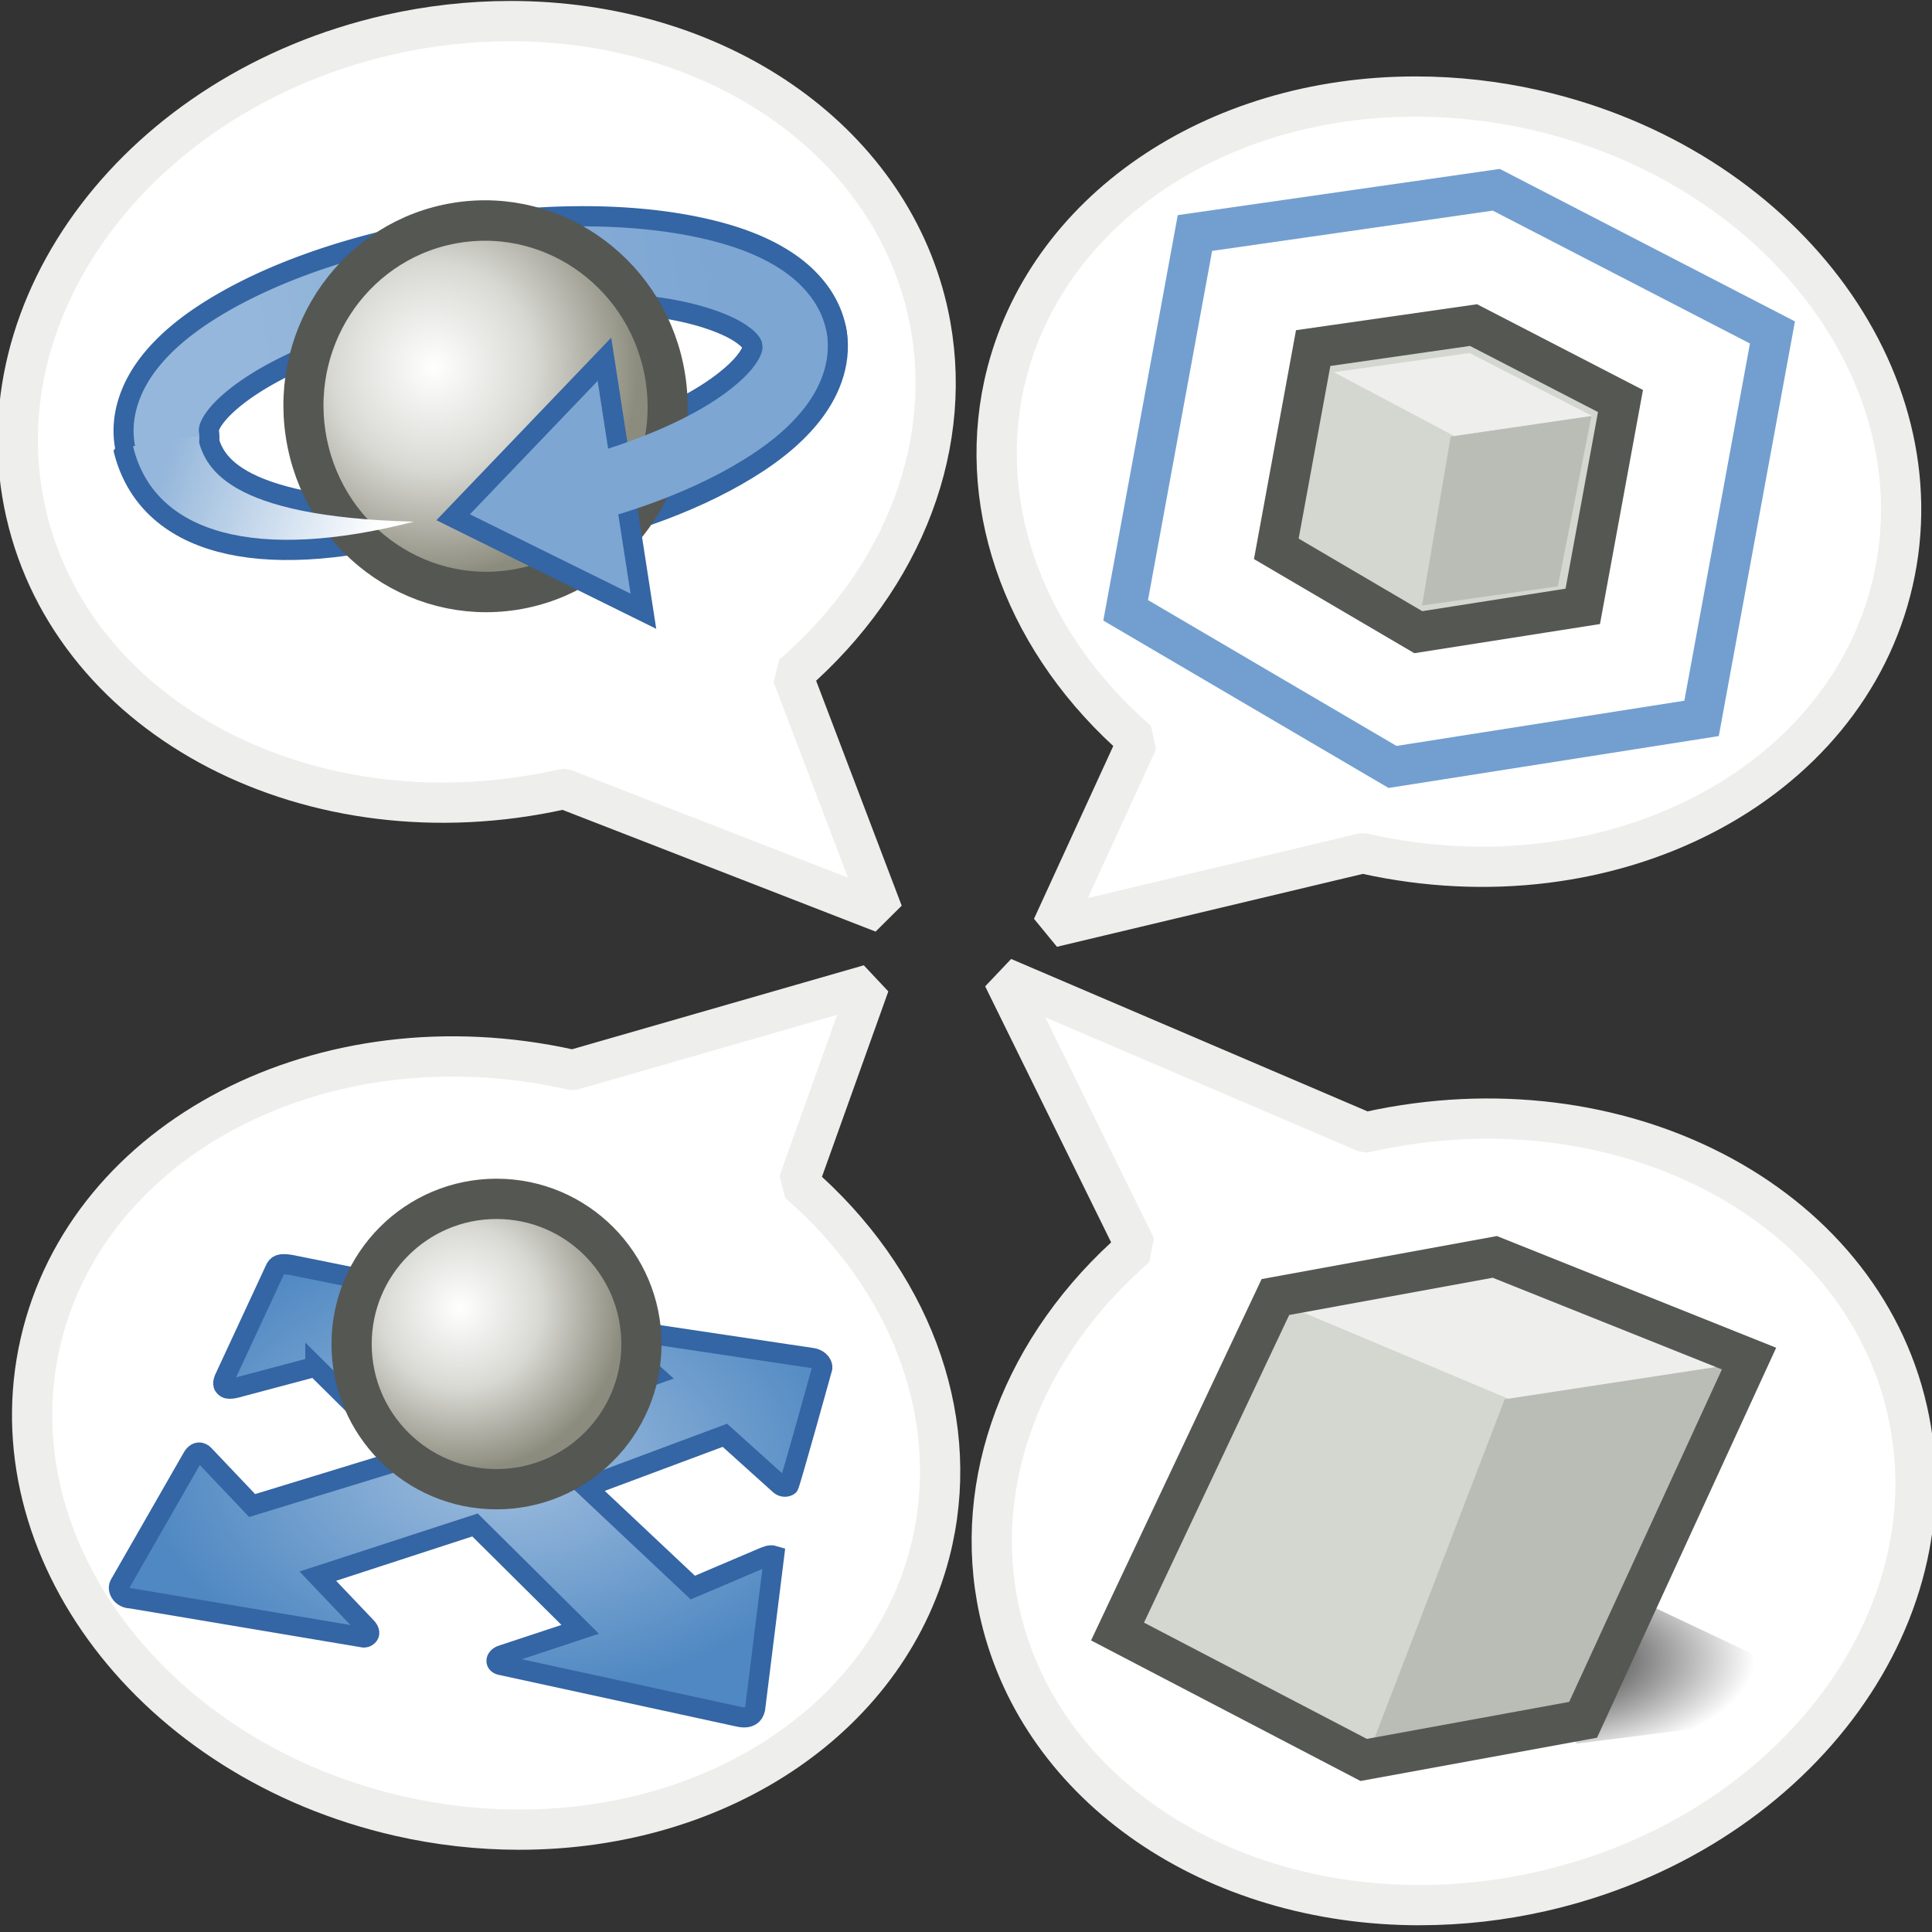 <?xml version="1.0" encoding="UTF-8" standalone="no"?>
<svg
   xmlns:i="http://ns.adobe.com/AdobeIllustrator/10.0/"
   xmlns:dc="http://purl.org/dc/elements/1.1/"
   xmlns:cc="http://creativecommons.org/ns#"
   xmlns:rdf="http://www.w3.org/1999/02/22-rdf-syntax-ns#"
   xmlns:svg="http://www.w3.org/2000/svg"
   xmlns="http://www.w3.org/2000/svg"
   xmlns:xlink="http://www.w3.org/1999/xlink"
   xmlns:sodipodi="http://sodipodi.sourceforge.net/DTD/sodipodi-0.dtd"
   xmlns:inkscape="http://www.inkscape.org/namespaces/inkscape"
   width="48.0px"
   height="48.0px"
   viewBox="0 0 48.0 48.0"
   version="1.1"
   id="SVGRoot"
   sodipodi:docname="kinefx-attribtransformextract.svg"
   inkscape:version="1.0.1 (3bc2e813f5, 2020-09-07)">
  <rect x="0" y="0" width="48.0" height="48.0" fill="#333333" stroke="none"/>
  <defs
     id="defs37239">
    <linearGradient
       inkscape:collect="always"
       id="linearGradient39847">
      <stop
         style="stop-color:#000000;stop-opacity:1;"
         offset="0"
         id="stop39843" />
      <stop
         style="stop-color:#000000;stop-opacity:0;"
         offset="1"
         id="stop39845" />
    </linearGradient>
    <linearGradient
       gradientUnits="userSpaceOnUse"
       y2="6.898"
       x2="13.436"
       y1="6.921"
       x1="3.257"
       id="linearGradient12609"
       xlink:href="#linearGradient12607"
       inkscape:collect="always"
       gradientTransform="translate(25,11)" />
    <linearGradient
       id="linearGradient12607"
       inkscape:collect="always">
      <stop
         id="stop12603"
         offset="0"
         style="stop-color:#95b7db;stop-opacity:1;" />
      <stop
         id="stop12605"
         offset="1"
         style="stop-color:#7da6d3;stop-opacity:1" />
    </linearGradient>
    <radialGradient
       gradientTransform="matrix(0.984,0,0,0.996,26.131,13.52)"
       gradientUnits="userSpaceOnUse"
       r="4.5"
       fy="5"
       fx="6"
       cy="5"
       cx="6"
       id="radialGradient67495"
       xlink:href="#linearGradient67489"
       inkscape:collect="always" />
    <linearGradient
       id="linearGradient67489">
      <stop
         id="stop67491"
         offset="0"
         style="stop-color:#ffffff;stop-opacity:1;" />
      <stop
         style="stop-color:#d8d8d3;stop-opacity:1;"
         offset="0.5"
         id="stop67497" />
      <stop
         id="stop67493"
         offset="1"
         style="stop-color:#8c8c7e;stop-opacity:1;" />
    </linearGradient>
    <linearGradient
       gradientUnits="userSpaceOnUse"
       y2="10.775"
       x2="5.365"
       y1="8.522"
       x1="1.074"
       id="linearGradient12601"
       xlink:href="#linearGradient12599"
       inkscape:collect="always"
       gradientTransform="translate(25,11)" />
    <linearGradient
       id="linearGradient12599"
       inkscape:collect="always">
      <stop
         id="stop12595"
         offset="0"
         style="stop-color:#95b7db;stop-opacity:1;" />
      <stop
         id="stop12597"
         offset="1"
         style="stop-color:#ffffff;stop-opacity:1" />
    </linearGradient>
    <radialGradient
       gradientTransform="matrix(0.791,0,0,0.791,37.586,5.333)"
       gradientUnits="userSpaceOnUse"
       r="4.5"
       fy="5"
       fx="6"
       cy="5"
       cx="6"
       id="radialGradient67495-1"
       xlink:href="#linearGradient67489"
       inkscape:collect="always" />
    <radialGradient
       gradientUnits="userSpaceOnUse"
       gradientTransform="matrix(1,0,0,0.654,34.556,7.502)"
       r="7.933"
       fy="7.824"
       fx="8.683"
       cy="7.824"
       cx="8.683"
       id="radialGradient12593"
       xlink:href="#linearGradient12591"
       inkscape:collect="always" />
    <linearGradient
       id="linearGradient12591"
       inkscape:collect="always">
      <stop
         id="stop12587"
         offset="0"
         style="stop-color:#a1bfdf;stop-opacity:1" />
      <stop
         id="stop12589"
         offset="1"
         style="stop-color:#4f88c2;stop-opacity:1" />
    </linearGradient>
    <radialGradient
       inkscape:collect="always"
       xlink:href="#linearGradient39847"
       id="radialGradient39849"
       cx="38.128"
       cy="33.638"
       fx="38.128"
       fy="33.638"
       r="2.924"
       gradientTransform="matrix(1.892,-0.015,0.007,0.847,-34.452,5.318)"
       gradientUnits="userSpaceOnUse" />
  </defs>
  <sodipodi:namedview
     id="base"
     pagecolor="#ffffff"
     bordercolor="#666666"
     borderopacity="1.0"
     inkscape:pageopacity="0.0"
     inkscape:pageshadow="2"
     inkscape:zoom="11.2"
     inkscape:cx="22.790438"
     inkscape:cy="26.659501"
     inkscape:document-units="px"
     inkscape:current-layer="layer1"
     inkscape:document-rotation="0"
     showgrid="true"
     inkscape:window-width="2560"
     inkscape:window-height="1377"
     inkscape:window-x="-8"
     inkscape:window-y="-8"
     inkscape:window-maximized="1"
     inkscape:snap-global="false">
    <inkscape:grid
       type="xygrid"
       id="grid37809" />
  </sodipodi:namedview>
  <g
     inkscape:label="Layer 1"
     inkscape:groupmode="layer"
     id="layer1">
    <path
       id="path39872"
       style="color:#000000;overflow:visible;fill:#ffffff;fill-opacity:1;stroke:#eeeeec;stroke-width:1;stroke-linecap:round;stroke-linejoin:bevel;stroke-miterlimit:4;stroke-dasharray:none;stroke-opacity:1;stop-color:#000000"
       d="m 35.284,47.332 c 1.01,-6.81e-4 2.025,-0.115 3.019,-0.341 6.204,-1.411 10.265,-6.756 9.083,-11.954 -1.182,-5.198 -7.162,-8.292 -13.375,-6.921 -0.027,0.006 -0.055,0.012 -0.082,0.019 h -0.002 l -9.002,-3.85 3.297,6.701 c -2.814,2.44 -4.091,5.837 -3.396,9.031 l 0.033,0.144 c 1.005,4.241 5.273,7.176 10.426,7.172 z"
       sodipodi:nodetypes="scccccccccss" />
    <path
       id="path39874"
       style="color:#000000;overflow:visible;fill:#ffffff;fill-opacity:1;stroke:#eeeeec;stroke-width:1;stroke-linecap:round;stroke-linejoin:bevel;stroke-miterlimit:4;stroke-dasharray:none;stroke-opacity:1;stop-color:#000000"
       d="M 12.895,45.457 C 11.902,45.457 10.904,45.344 9.927,45.122 3.828,43.734 -0.163,38.48 0.999,33.37 2.161,28.26 8.039,25.218 14.146,26.566 c 0.027,0.006 0.054,0.012 0.081,0.018 h 0.002 l 7.37,-2.121 -1.762,4.923 c 2.766,2.398 4.021,5.738 3.338,8.878 l -0.032,0.142 c -0.988,4.169 -5.183,7.055 -10.248,7.051 z"
       sodipodi:nodetypes="ccccccccccc" />
    <path
       id="path39858"
       style="color:#000000;overflow:visible;fill:#ffffff;fill-opacity:1;stroke:#eeeeec;stroke-width:1;stroke-linecap:round;stroke-linejoin:bevel;stroke-miterlimit:4;stroke-dasharray:none;stroke-opacity:1;stop-color:#000000"
       d="M 12.669,0.524 C 11.666,0.525 10.657,0.639 9.669,0.863 3.504,2.266 -0.531,7.576 0.644,12.742 1.819,17.907 7.761,20.982 13.934,19.619 c 0.027,-0.006 0.055,-0.012 0.082,-0.018 h 0.002 l 7.917,3.078 -2.248,-5.911 c 2.796,-2.424 4.065,-5.8 3.374,-8.974 L 23.029,7.651 C 22.03,3.437 17.789,0.519 12.669,0.524 Z"
       sodipodi:nodetypes="ccccccccccc" />
    <path
       id="path39870"
       style="color:#000000;overflow:visible;fill:#ffffff;fill-opacity:1;stroke:#eeeeec;stroke-width:1;stroke-linecap:round;stroke-linejoin:bevel;stroke-miterlimit:4;stroke-dasharray:none;stroke-opacity:1;stop-color:#000000"
       d="m 35.184,2.399 c 0.989,6.674e-4 1.983,0.113 2.956,0.334 6.075,1.382 10.051,6.616 8.893,11.706 -1.157,5.09 -7.013,8.12 -13.096,6.778 -0.027,-0.006 -0.054,-0.012 -0.081,-0.018 h -0.002 l -7.71,1.837 2.123,-4.628 C 25.513,16.018 24.263,12.691 24.943,9.563 l 0.032,-0.141 C 25.959,5.269 30.138,2.394 35.184,2.399 Z"
       sodipodi:nodetypes="ccccccccccc" />
    <g
       id="g37870"
       transform="matrix(1.135,-0.178,0.177,1.145,-28.865,-6.351)"
       style="stroke-width:0.867">
      <path
         sodipodi:nodetypes="cccc"
         id="path9728"
         d="m 31.109,21.702 c -3.482,0.332 -5.597,-0.589 -5.755,-2.534 h 1.412 c 0.037,0.665 0.314,1.805 4.343,2.534 z"
         style="color:#000000;font-style:normal;font-variant:normal;font-weight:normal;font-stretch:normal;font-size:medium;line-height:normal;font-family:sans-serif;font-variant-ligatures:normal;font-variant-position:normal;font-variant-caps:normal;font-variant-numeric:normal;font-variant-alternates:normal;font-variant-east-asian:normal;font-feature-settings:normal;font-variation-settings:normal;text-indent:0;text-align:start;text-decoration:none;text-decoration-line:none;text-decoration-style:solid;text-decoration-color:#000000;letter-spacing:normal;word-spacing:normal;text-transform:none;writing-mode:lr-tb;direction:ltr;text-orientation:mixed;dominant-baseline:auto;baseline-shift:baseline;text-anchor:start;white-space:normal;shape-padding:0;shape-margin:0;inline-size:0;clip-rule:nonzero;display:inline;overflow:visible;visibility:visible;opacity:1;isolation:auto;mix-blend-mode:normal;color-interpolation:sRGB;color-interpolation-filters:linearRGB;solid-color:#000000;solid-opacity:1;vector-effect:none;fill:#729fcf;fill-opacity:1;fill-rule:nonzero;stroke:#3465a4;stroke-width:0.867;stroke-linecap:round;stroke-linejoin:bevel;stroke-miterlimit:4;stroke-dasharray:none;stroke-dashoffset:0;stroke-opacity:1;marker:none;color-rendering:auto;image-rendering:auto;shape-rendering:auto;text-rendering:auto;enable-background:accumulate;stop-color:#000000;stop-opacity:1" />
      <path
         id="path9724"
         d="m 32.975,22.4 c 1.97,0 3.753,-0.294 5.108,-0.805 0.677,-0.255 1.252,-0.562 1.695,-0.957 0.443,-0.395 0.776,-0.924 0.776,-1.533 0,-0.389 -0.316,-0.704 -0.706,-0.704 -0.39,0 -0.706,0.315 -0.706,0.704 0,0.106 -0.053,0.259 -0.305,0.484 -0.252,0.225 -0.686,0.476 -1.252,0.689 -1.133,0.427 -2.784,0.713 -4.609,0.713"
         style="color:#000000;font-style:normal;font-variant:normal;font-weight:normal;font-stretch:normal;font-size:medium;line-height:normal;font-family:sans-serif;font-variant-ligatures:normal;font-variant-position:normal;font-variant-caps:normal;font-variant-numeric:normal;font-variant-alternates:normal;font-variant-east-asian:normal;font-feature-settings:normal;font-variation-settings:normal;text-indent:0;text-align:start;text-decoration:none;text-decoration-line:none;text-decoration-style:solid;text-decoration-color:#000000;letter-spacing:normal;word-spacing:normal;text-transform:none;writing-mode:lr-tb;direction:ltr;text-orientation:mixed;dominant-baseline:auto;baseline-shift:baseline;text-anchor:start;white-space:normal;shape-padding:0;shape-margin:0;inline-size:0;clip-rule:nonzero;display:inline;overflow:visible;visibility:visible;opacity:1;isolation:auto;mix-blend-mode:normal;color-interpolation:sRGB;color-interpolation-filters:linearRGB;solid-color:#000000;solid-opacity:1;vector-effect:none;fill:#729fcf;fill-opacity:1;fill-rule:nonzero;stroke:#3465a4;stroke-width:0.867;stroke-linecap:round;stroke-linejoin:bevel;stroke-miterlimit:4;stroke-dasharray:none;stroke-dashoffset:0;stroke-opacity:1;marker:none;color-rendering:auto;image-rendering:auto;shape-rendering:auto;text-rendering:auto;enable-background:accumulate;stop-color:#000000;stop-opacity:1" />
      <path
         id="path9720"
         d="m 32.975,15.807 c -1.97,0 -3.755,0.294 -5.109,0.805 -0.677,0.255 -1.252,0.562 -1.695,0.957 -0.443,0.395 -0.774,0.925 -0.774,1.535 a 0.706,0.704 0 0 0 0.706,0.704 0.706,0.704 0 0 0 0.706,-0.704 c 0,-0.106 0.051,-0.259 0.303,-0.484 0.252,-0.225 0.686,-0.476 1.252,-0.689 1.133,-0.427 2.786,-0.715 4.611,-0.715 1.826,0 3.477,0.288 4.609,0.715 0.566,0.214 1,0.464 1.252,0.689 0.252,0.225 0.305,0.378 0.305,0.484 a 0.706,0.704 0 0 0 0.706,0.704 0.706,0.704 0 0 0 0.706,-0.704 c 0,-0.609 -0.333,-1.14 -0.776,-1.535 -0.443,-0.395 -1.018,-0.702 -1.695,-0.957 -1.355,-0.511 -3.138,-0.805 -5.108,-0.805 z"
         style="color:#000000;font-style:normal;font-variant:normal;font-weight:normal;font-stretch:normal;font-size:medium;line-height:normal;font-family:sans-serif;font-variant-ligatures:normal;font-variant-position:normal;font-variant-caps:normal;font-variant-numeric:normal;font-variant-alternates:normal;font-variant-east-asian:normal;font-feature-settings:normal;font-variation-settings:normal;text-indent:0;text-align:start;text-decoration:none;text-decoration-line:none;text-decoration-style:solid;text-decoration-color:#000000;letter-spacing:normal;word-spacing:normal;text-transform:none;writing-mode:lr-tb;direction:ltr;text-orientation:mixed;dominant-baseline:auto;baseline-shift:baseline;text-anchor:start;white-space:normal;shape-padding:0;shape-margin:0;inline-size:0;clip-rule:nonzero;display:inline;overflow:visible;visibility:visible;opacity:1;isolation:auto;mix-blend-mode:normal;color-interpolation:sRGB;color-interpolation-filters:linearRGB;solid-color:#000000;solid-opacity:1;vector-effect:none;fill:#729fcf;fill-opacity:1;fill-rule:nonzero;stroke:#3465a4;stroke-width:0.867;stroke-linecap:round;stroke-linejoin:bevel;stroke-miterlimit:4;stroke-dasharray:none;stroke-dashoffset:0;stroke-opacity:1;marker:none;color-rendering:auto;image-rendering:auto;shape-rendering:auto;text-rendering:auto;enable-background:accumulate;stop-color:#000000;stop-opacity:1" />
      <path
         style="color:#000000;font-style:normal;font-variant:normal;font-weight:normal;font-stretch:normal;font-size:medium;line-height:normal;font-family:sans-serif;font-variant-ligatures:normal;font-variant-position:normal;font-variant-caps:normal;font-variant-numeric:normal;font-variant-alternates:normal;font-variant-east-asian:normal;font-feature-settings:normal;font-variation-settings:normal;text-indent:0;text-align:start;text-decoration:none;text-decoration-line:none;text-decoration-style:solid;text-decoration-color:#000000;letter-spacing:normal;word-spacing:normal;text-transform:none;writing-mode:lr-tb;direction:ltr;text-orientation:mixed;dominant-baseline:auto;baseline-shift:baseline;text-anchor:start;white-space:normal;shape-padding:0;shape-margin:0;inline-size:0;clip-rule:nonzero;display:inline;overflow:visible;visibility:visible;opacity:1;isolation:auto;mix-blend-mode:normal;color-interpolation:sRGB;color-interpolation-filters:linearRGB;solid-color:#000000;solid-opacity:1;vector-effect:none;fill:url(#linearGradient12609);fill-opacity:1;fill-rule:nonzero;stroke:none;stroke-width:0.433;stroke-linecap:round;stroke-linejoin:bevel;stroke-miterlimit:4;stroke-dasharray:none;stroke-dashoffset:0;stroke-opacity:1;marker:none;color-rendering:auto;image-rendering:auto;shape-rendering:auto;text-rendering:auto;enable-background:accumulate;stop-color:#000000;stop-opacity:1"
         d="m 32.975,15.807 c -1.97,0 -3.755,0.294 -5.109,0.805 -0.677,0.255 -1.252,0.562 -1.695,0.957 -0.443,0.395 -0.774,0.925 -0.774,1.535 a 0.706,0.704 0 0 0 0.706,0.704 0.706,0.704 0 0 0 0.706,-0.704 c 0,-0.106 0.051,-0.259 0.303,-0.484 0.252,-0.225 0.686,-0.476 1.252,-0.689 1.133,-0.427 2.786,-0.715 4.611,-0.715 1.826,0 3.477,0.288 4.609,0.715 0.566,0.214 1,0.464 1.252,0.689 0.252,0.225 0.305,0.378 0.305,0.484 a 0.706,0.704 0 0 0 0.706,0.704 0.706,0.704 0 0 0 0.706,-0.704 c 0,-0.609 -0.333,-1.14 -0.776,-1.535 -0.443,-0.395 -1.018,-0.702 -1.695,-0.957 -1.355,-0.511 -3.138,-0.805 -5.108,-0.805 z"
         id="path9738" />
      <ellipse
         ry="3.983"
         rx="3.937"
         cy="19.495"
         cx="33.02"
         id="path67487"
         style="color:#000000;display:inline;overflow:visible;visibility:visible;fill:url(#radialGradient67495);fill-opacity:1;fill-rule:nonzero;stroke:#555753;stroke-width:0.867;stroke-linecap:butt;stroke-linejoin:bevel;stroke-miterlimit:4;stroke-dasharray:none;stroke-dashoffset:0;stroke-opacity:1;marker:none;enable-background:accumulate" />
      <path
         style="fill:#7da6d3;fill-opacity:1;fill-rule:evenodd;stroke:#3465a4;stroke-width:0.433;stroke-linecap:butt;stroke-linejoin:miter;stroke-miterlimit:4;stroke-dasharray:none;stroke-opacity:1"
         d="m 31.961,21.739 3.755,-2.844 v 5.467 z"
         id="path9732" />
      <path
         style="color:#000000;font-style:normal;font-variant:normal;font-weight:normal;font-stretch:normal;font-size:medium;line-height:normal;font-family:sans-serif;font-variant-ligatures:normal;font-variant-position:normal;font-variant-caps:normal;font-variant-numeric:normal;font-variant-alternates:normal;font-variant-east-asian:normal;font-feature-settings:normal;font-variation-settings:normal;text-indent:0;text-align:start;text-decoration:none;text-decoration-line:none;text-decoration-style:solid;text-decoration-color:#000000;letter-spacing:normal;word-spacing:normal;text-transform:none;writing-mode:lr-tb;direction:ltr;text-orientation:mixed;dominant-baseline:auto;baseline-shift:baseline;text-anchor:start;white-space:normal;shape-padding:0;shape-margin:0;inline-size:0;clip-rule:nonzero;display:inline;overflow:visible;visibility:visible;opacity:1;isolation:auto;mix-blend-mode:normal;color-interpolation:sRGB;color-interpolation-filters:linearRGB;solid-color:#000000;solid-opacity:1;vector-effect:none;fill:url(#linearGradient12601);fill-opacity:1;fill-rule:nonzero;stroke:none;stroke-width:0.433;stroke-linecap:round;stroke-linejoin:bevel;stroke-miterlimit:4;stroke-dasharray:none;stroke-dashoffset:0;stroke-opacity:1;marker:none;color-rendering:auto;image-rendering:auto;shape-rendering:auto;text-rendering:auto;enable-background:accumulate;stop-color:#000000;stop-opacity:1"
         d="m 31.109,21.702 c -3.482,0.332 -5.597,-0.589 -5.755,-2.534 h 1.412 c 0.037,0.665 0.314,1.805 4.343,2.534 z"
         id="path9734"
         sodipodi:nodetypes="cccc" />
      <path
         sodipodi:nodetypes="csssssssc"
         style="color:#000000;font-style:normal;font-variant:normal;font-weight:normal;font-stretch:normal;font-size:medium;line-height:normal;font-family:sans-serif;font-variant-ligatures:normal;font-variant-position:normal;font-variant-caps:normal;font-variant-numeric:normal;font-variant-alternates:normal;font-variant-east-asian:normal;font-feature-settings:normal;font-variation-settings:normal;text-indent:0;text-align:start;text-decoration:none;text-decoration-line:none;text-decoration-style:solid;text-decoration-color:#000000;letter-spacing:normal;word-spacing:normal;text-transform:none;writing-mode:lr-tb;direction:ltr;text-orientation:mixed;dominant-baseline:auto;baseline-shift:baseline;text-anchor:start;white-space:normal;shape-padding:0;shape-margin:0;inline-size:0;clip-rule:nonzero;display:inline;overflow:visible;visibility:visible;opacity:1;isolation:auto;mix-blend-mode:normal;color-interpolation:sRGB;color-interpolation-filters:linearRGB;solid-color:#000000;solid-opacity:1;vector-effect:none;fill:#7da6d3;fill-opacity:1;fill-rule:nonzero;stroke:none;stroke-width:0.433;stroke-linecap:round;stroke-linejoin:bevel;stroke-miterlimit:4;stroke-dasharray:none;stroke-dashoffset:0;stroke-opacity:1;marker:none;color-rendering:auto;image-rendering:auto;shape-rendering:auto;text-rendering:auto;enable-background:accumulate;stop-color:#000000;stop-opacity:1"
         d="m 34.37,22.349 c 1.413,-0.105 2.686,-0.367 3.712,-0.754 0.677,-0.255 1.252,-0.562 1.695,-0.957 0.443,-0.395 0.776,-0.924 0.776,-1.533 0,-0.389 -0.316,-0.704 -0.706,-0.704 -0.39,0 -0.706,0.315 -0.706,0.704 0,0.106 -0.053,0.259 -0.305,0.484 -0.252,0.225 -0.686,0.476 -1.252,0.689 -0.851,0.321 -1.994,0.562 -3.284,0.662"
         id="path9736" />
    </g>
    <g
       id="g38770"
       transform="matrix(1.137,0.209,-0.209,1.138,-0.423,-4.515)"
       style="stroke-width:0.865">
      <path
         style="color:#000000;display:inline;overflow:visible;visibility:visible;opacity:1;fill:#ffffff;fill-opacity:0.25;fill-rule:nonzero;stroke:#729fcf;stroke-width:0.865px;stroke-linecap:butt;stroke-linejoin:miter;stroke-miterlimit:4;stroke-dasharray:none;stroke-dashoffset:0;stroke-opacity:1;marker:none;enable-background:accumulate"
         d="m 33.43,1.971 -6.202,2.083 v 8.237 l 6.249,2.272 6.344,-2.225 V 3.912 Z"
         id="path67550"
         inkscape:connector-curvature="0" />
      <path
         inkscape:connector-curvature="0"
         id="path67537"
         d="m 33.474,4.917 -3.3,1.108 v 4.383 l 3.325,1.209 3.376,-1.184 V 5.95 Z"
         style="fill:#d3d7cf;stroke:#555753;stroke-width:0.865px;stroke-linecap:butt;stroke-linejoin:miter;stroke-opacity:1" />
      <path
         sodipodi:nodetypes="ccccc"
         inkscape:connector-curvature="0"
         id="path67539"
         d="M 33.499,5.522 30.703,6.454 33.499,7.336 36.346,6.378 Z"
         style="fill:#eeeeec;stroke:none;stroke-width:0.865" />
      <path
         inkscape:connector-curvature="0"
         id="path67541"
         d="m 33.424,7.361 0.05,3.678 2.796,-0.932 0.05,-3.728 z"
         style="fill:#babdb6;stroke:none;stroke-width:0.865" />
    </g>
    <g
       id="g39828"
       transform="matrix(1.138,0,0,1.14,-36.737,21.903)"
       style="stroke-width:0.878">
      <path
         sodipodi:nodetypes="cccccccccccccccccccccccccccccccccccccccccc"
         inkscape:connector-curvature="0"
         i:knockout="Off"
         d="m 39.166,10.572 2.01,1.99 -3.389,1.036 -1.052,-1.106 c -0.047,-0.05 -0.165,-0.108 -0.264,0.083 l -1.578,2.748 c -0.059,0.117 0.056,0.298 0.246,0.298 l 5.086,0.853 c 0,0 0.056,0.005 0.102,-0.051 0.039,-0.047 0.006,-0.119 -0.044,-0.171 l -1.062,-1.115 3.431,-1.116 2.297,2.275 -1.727,0.57 c -0.132,0.058 -0.133,0.18 -0.011,0.206 l 5.203,1.129 c 0.235,0.051 0.328,-0.051 0.354,-0.175 l 0.415,-3.334 c -0.094,-0.029 -0.181,0.02 -0.25,0.046 l -1.525,0.648 -2.331,-2.19 3.031,-1.129 1.202,1.081 c 0.05,0.045 0.134,0.053 0.19,0.016 0.027,-0.018 0.734,-2.564 0.734,-2.564 0.009,-0.111 -0.101,-0.209 -0.25,-0.222 L 45.742,9.745 c -0.033,-0.003 -0.069,0.004 -0.097,0.022 -0.056,0.034 -0.06,0.099 -0.011,0.14 l 0.936,0.84 -3.003,1.057 -2.046,-1.921 1.389,-0.506 c 0.066,-0.022 0.138,-0.084 0.079,-0.143 l -0.145,-0.033 -4.214,-0.848 c -0.23,-0.037 -0.297,-0.007 -0.344,0.105 l -1.106,2.378 c -0.05,0.121 -0.016,0.165 0.04,0.2 0.071,0.044 0.266,-0.014 0.333,-0.035 l 1.613,-0.428 z"
         id="path65679"
         style="fill:url(#radialGradient12593);fill-opacity:1;stroke:#3465a4;stroke-width:0.439;stroke-miterlimit:4;stroke-dasharray:none;stroke-opacity:1" />
      <circle
         r="3.164"
         cy="10.078"
         cx="43.122"
         id="path67487-2"
         style="color:#000000;display:inline;overflow:visible;visibility:visible;fill:url(#radialGradient67495-1);fill-opacity:1;fill-rule:nonzero;stroke:#555753;stroke-width:0.878;stroke-linecap:butt;stroke-linejoin:bevel;stroke-miterlimit:4;stroke-dasharray:none;stroke-dashoffset:0;stroke-opacity:1;marker:none;enable-background:accumulate" />
    </g>
    <g
       id="g39856"
       transform="matrix(1.053,0,0,1.053,-2.151,6.23)"
       style="stroke-width:0.95">
      <path
         style="fill:url(#radialGradient39849);fill-opacity:1;fill-rule:evenodd;stroke:none;stroke-width:0.95px;stroke-linecap:butt;stroke-linejoin:miter;stroke-opacity:1"
         d="m 39.241,35.223 6.805,-0.859 -8.655,-4.096 z"
         id="path39841"
         sodipodi:nodetypes="cccc" />
      <path
         id="path39832"
         style="fill:#eeeeec;fill-opacity:1;fill-rule:evenodd;stroke:none;stroke-width:0.95px;stroke-linecap:butt;stroke-linejoin:miter;stroke-opacity:1"
         d="m 43.31,26.138 -5.998,-2.399 -5.177,0.947 -3.725,7.892 5.808,3.03 5.177,-0.947 z"
         sodipodi:nodetypes="ccccccc" />
      <path
         style="fill:#d3d7cf;fill-rule:evenodd;stroke:none;stroke-width:0.95px;stroke-linecap:butt;stroke-linejoin:miter;stroke-opacity:1"
         d="m 32.072,24.749 5.556,2.336 -3.346,8.649 -5.682,-3.157 z"
         id="path39835" />
      <path
         style="fill:#babdb6;fill-rule:evenodd;stroke:none;stroke-width:0.95px;stroke-linecap:butt;stroke-linejoin:miter;stroke-opacity:1"
         d="m 34.286,35.58 3.259,-8.482 5.848,-0.893 -4.062,8.571 z"
         id="path39839" />
      <path
         id="path39837"
         style="fill:none;fill-opacity:1;fill-rule:evenodd;stroke:#555753;stroke-width:0.95px;stroke-linecap:butt;stroke-linejoin:miter;stroke-opacity:1"
         d="m 43.31,26.138 -5.998,-2.399 -5.177,0.947 -3.725,7.892 5.808,3.03 5.177,-0.947 z"
         sodipodi:nodetypes="ccccccc" />
    </g>
  </g>
</svg>
